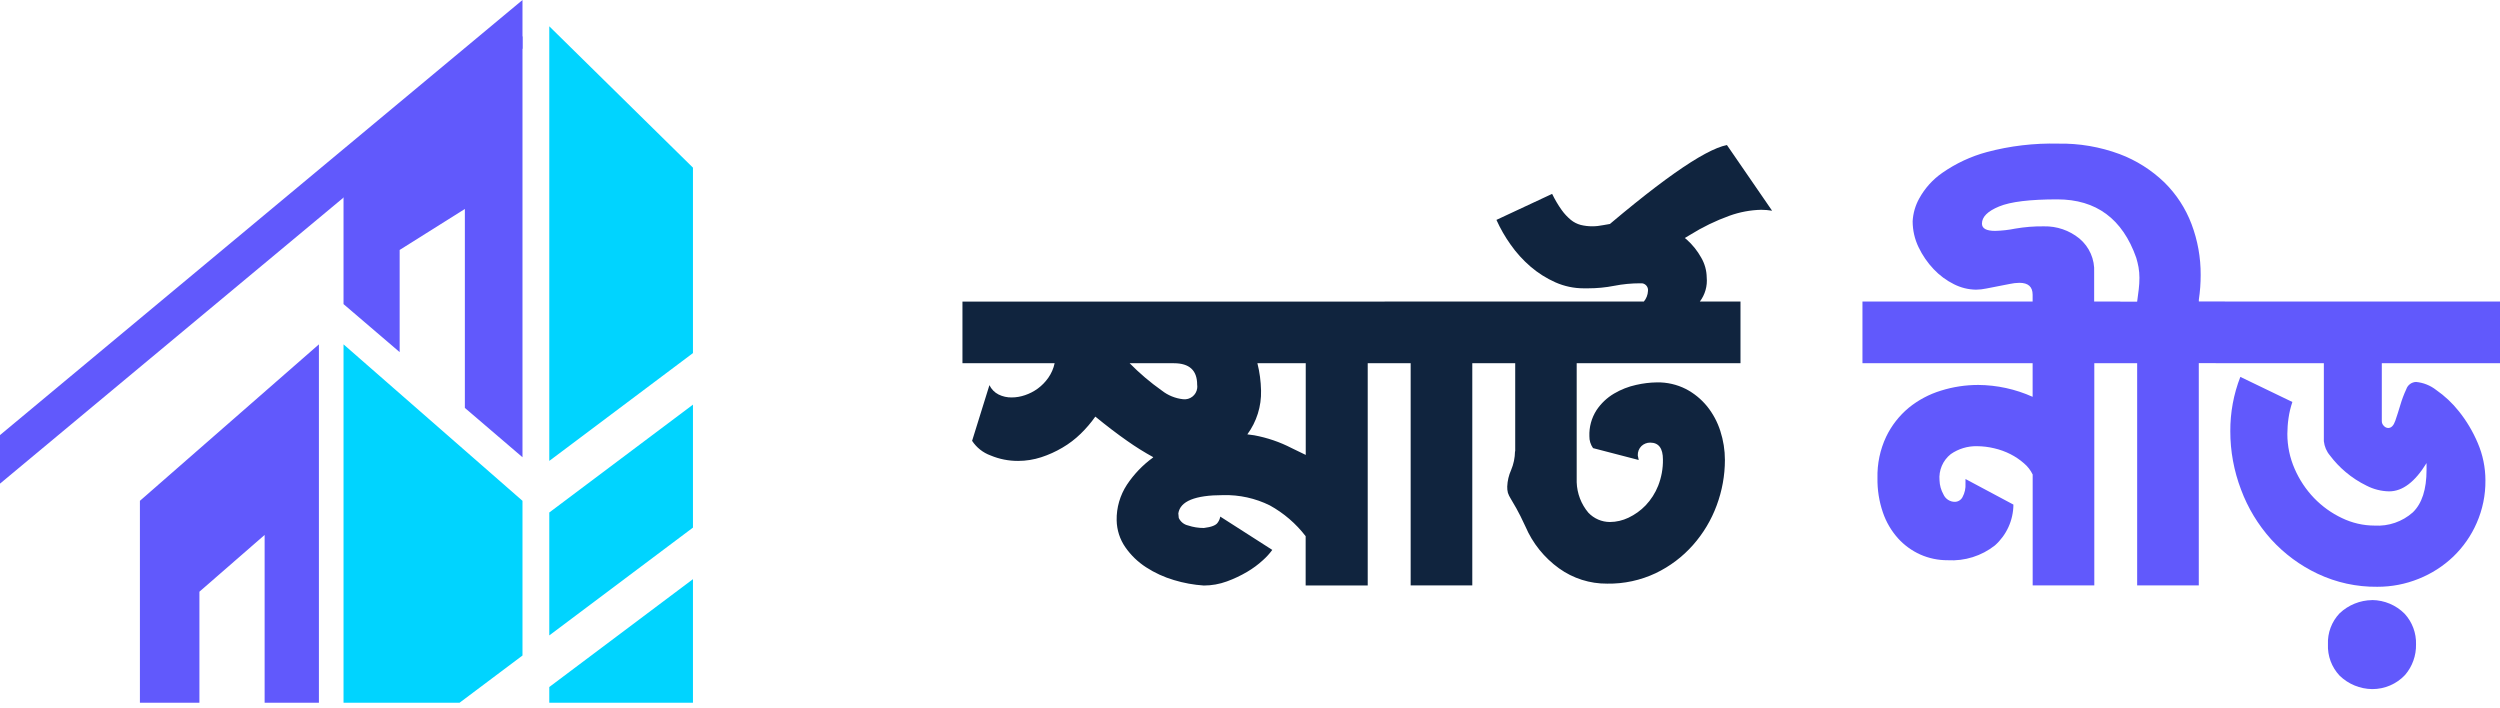 <svg width="219" height="62" viewBox="0 0 219 62" fill="none" xmlns="http://www.w3.org/2000/svg">
<path class="path-1" d="M101.028 40.05C100.233 39.614 99.463 39.133 98.728 38.612C97.886 38.025 96.96 37.319 95.95 36.494C95.574 37.031 95.142 37.535 94.669 37.995C94.187 38.465 93.65 38.875 93.071 39.213C92.483 39.56 91.862 39.843 91.211 40.054C90.559 40.266 89.879 40.376 89.19 40.376C88.361 40.38 87.541 40.219 86.776 39.898C86.112 39.657 85.545 39.209 85.156 38.617L86.674 33.738C86.843 34.093 87.122 34.38 87.473 34.558C87.832 34.736 88.23 34.824 88.632 34.816C89.025 34.816 89.418 34.744 89.79 34.617C90.192 34.482 90.568 34.288 90.91 34.038C91.266 33.776 91.574 33.459 91.828 33.099C92.098 32.715 92.289 32.279 92.386 31.819H84.311V26.42H122.09V31.819H119.812V51.288H114.375V46.971C113.525 45.863 112.455 44.946 111.238 44.274C109.965 43.644 108.557 43.335 107.141 43.373C104.689 43.373 103.382 43.906 103.222 44.971L103.26 45.373C103.416 45.707 103.716 45.952 104.08 46.032C104.524 46.18 104.989 46.252 105.458 46.252C106.126 46.172 106.532 46.011 106.676 45.774C106.79 45.622 106.862 45.445 106.896 45.254L111.453 48.172C111.212 48.501 110.937 48.801 110.633 49.072C110.21 49.461 109.749 49.799 109.255 50.091C108.688 50.425 108.092 50.708 107.475 50.932C106.828 51.169 106.143 51.292 105.454 51.292C104.566 51.233 103.687 51.072 102.837 50.814C101.975 50.56 101.154 50.184 100.398 49.694C99.683 49.233 99.066 48.637 98.58 47.939C98.098 47.246 97.835 46.425 97.819 45.58C97.797 44.472 98.115 43.386 98.719 42.46C99.328 41.547 100.089 40.748 100.977 40.101L101.015 40.059L101.028 40.05ZM98.952 31.814C99.818 32.694 100.761 33.497 101.772 34.211C102.309 34.634 102.951 34.896 103.632 34.972C104.241 35.048 104.799 34.617 104.875 34.008C104.887 33.903 104.887 33.797 104.871 33.696C104.871 32.444 104.19 31.819 102.833 31.819H98.956L98.952 31.814ZM110.147 31.814C110.346 32.601 110.451 33.404 110.468 34.211C110.506 35.59 110.083 36.938 109.267 38.05L109.868 38.131C111.009 38.342 112.113 38.718 113.144 39.251L114.383 39.851V31.814H110.147ZM123.579 31.814H121.296V26.415H131.252V31.814H128.973V51.283H123.574V31.814H123.579ZM132.732 39.534V31.814H130.449V26.415H144.003C144.219 26.157 144.346 25.832 144.362 25.498C144.409 25.168 144.181 24.864 143.851 24.817C143.796 24.809 143.737 24.809 143.682 24.817C142.917 24.817 142.156 24.889 141.403 25.037C140.65 25.185 139.889 25.257 139.124 25.257H138.723C137.877 25.257 137.04 25.079 136.262 24.737C135.471 24.386 134.736 23.921 134.08 23.359C133.417 22.788 132.825 22.137 132.326 21.422C131.844 20.746 131.43 20.023 131.087 19.262L135.966 16.983C136.207 17.478 136.486 17.956 136.807 18.404C137.036 18.725 137.306 19.012 137.606 19.262C137.86 19.469 138.152 19.617 138.465 19.702C138.799 19.786 139.141 19.824 139.484 19.824C139.805 19.824 140.126 19.786 140.439 19.723C140.786 19.655 141.17 19.596 141.597 19.541L142.156 19.461C142.616 19.38 143.086 19.342 143.555 19.338C144.35 19.334 145.14 19.49 145.872 19.799C146.557 20.086 147.195 20.484 147.749 20.978C148.265 21.435 148.696 21.976 149.03 22.576C149.334 23.101 149.499 23.693 149.508 24.297C149.58 25.054 149.364 25.811 148.907 26.415H152.467V31.814H138.118V42.248C138.152 43.225 138.507 44.159 139.137 44.908C139.632 45.432 140.316 45.728 141.035 45.728C141.597 45.724 142.147 45.593 142.654 45.352C143.217 45.085 143.724 44.722 144.155 44.274C144.629 43.775 145.001 43.191 145.255 42.553C145.542 41.821 145.686 41.039 145.673 40.253C145.673 39.268 145.301 38.773 144.553 38.773C144.269 38.773 143.999 38.879 143.792 39.073C143.572 39.289 143.458 39.585 143.47 39.894L143.551 40.295L139.551 39.255C139.336 38.951 139.221 38.587 139.23 38.215C139.2 37.412 139.416 36.617 139.851 35.936C140.249 35.34 140.773 34.841 141.39 34.478C141.991 34.123 142.646 33.865 143.327 33.717C143.923 33.581 144.532 33.505 145.145 33.497C146.024 33.48 146.899 33.679 147.681 34.076C148.4 34.448 149.03 34.968 149.542 35.594C150.057 36.236 150.45 36.968 150.7 37.754C150.966 38.575 151.102 39.433 151.102 40.291C151.102 41.648 150.856 42.997 150.383 44.269C149.914 45.546 149.208 46.726 148.303 47.749C147.394 48.776 146.286 49.613 145.043 50.209C143.716 50.835 142.257 51.152 140.79 51.127C139.276 51.139 137.801 50.67 136.571 49.787C135.277 48.856 134.258 47.592 133.632 46.13C133.311 45.436 133.045 44.904 132.833 44.532C132.622 44.159 132.453 43.872 132.334 43.673C132.233 43.517 132.153 43.348 132.093 43.174C132.047 42.992 132.026 42.802 132.034 42.616C132.055 42.117 132.169 41.631 132.372 41.179C132.592 40.659 132.706 40.105 132.715 39.543L132.732 39.534ZM141.048 24.779L138.93 21.422C145.136 16.011 149.254 13.106 151.279 12.705L155.236 18.459C155.076 18.433 154.915 18.412 154.759 18.399C154.602 18.387 154.442 18.378 154.281 18.378C153.334 18.399 152.395 18.577 151.503 18.898C150.294 19.334 149.136 19.896 148.045 20.577L141.048 24.779Z" fill="#10243E"/>
<path class="path-2" d="M178.062 31.814H163.151V26.415H185.74V31.814H183.461V51.283H178.062V41.568C177.88 41.191 177.623 40.858 177.301 40.587C176.942 40.274 176.549 40.004 176.122 39.788C175.665 39.555 175.183 39.382 174.684 39.268C174.194 39.15 173.691 39.09 173.183 39.086C172.363 39.069 171.556 39.314 170.883 39.784C170.19 40.337 169.822 41.2 169.903 42.084C169.915 42.511 170.034 42.929 170.241 43.301C170.414 43.707 170.82 43.969 171.26 43.961C171.539 43.952 171.792 43.792 171.919 43.542C172.114 43.178 172.202 42.773 172.177 42.363V41.961L176.375 44.202C176.367 45.572 175.775 46.869 174.756 47.778C173.581 48.704 172.109 49.165 170.617 49.076C169.793 49.081 168.972 48.911 168.22 48.577C167.476 48.243 166.808 47.757 166.262 47.153C165.675 46.493 165.227 45.728 164.943 44.895C164.609 43.923 164.449 42.904 164.466 41.876C164.436 40.629 164.694 39.39 165.227 38.257C165.696 37.281 166.372 36.414 167.205 35.721C168.038 35.044 168.998 34.533 170.025 34.22C171.086 33.886 172.19 33.721 173.302 33.721C174.942 33.734 176.561 34.089 178.058 34.761V31.806L178.062 31.814ZM187.215 26.415C187.27 26.043 187.317 25.684 187.355 25.337C187.393 25.008 187.414 24.674 187.414 24.34C187.414 24.027 187.389 23.709 187.334 23.401C187.283 23.126 187.215 22.851 187.135 22.581C185.934 19.169 183.63 17.465 180.218 17.465C177.821 17.465 176.122 17.672 175.12 18.087C174.118 18.501 173.619 19 173.619 19.587C173.619 20.014 174.004 20.226 174.777 20.226C175.369 20.209 175.957 20.145 176.532 20.027C177.365 19.883 178.206 19.816 179.052 19.828C180.176 19.803 181.275 20.179 182.15 20.89C183.03 21.621 183.512 22.724 183.448 23.866V26.424H187.207L187.215 26.415ZM192.614 31.814V51.283H187.215V31.814H182.256V27.616H178.058V25.815C178.058 25.122 177.673 24.775 176.9 24.775C176.612 24.779 176.325 24.813 176.041 24.876C175.707 24.944 175.369 25.012 175.022 25.075C174.676 25.139 174.338 25.21 174.004 25.274C173.708 25.337 173.407 25.371 173.103 25.375C172.427 25.367 171.767 25.202 171.167 24.898C170.499 24.568 169.898 24.12 169.387 23.578C168.85 23.012 168.406 22.365 168.068 21.659C167.725 20.949 167.548 20.171 167.548 19.38C167.586 18.678 167.784 17.994 168.127 17.381C168.617 16.488 169.311 15.719 170.148 15.14C171.332 14.315 172.651 13.698 174.046 13.322C176.084 12.776 178.193 12.531 180.303 12.582C182.138 12.548 183.96 12.861 185.681 13.499C187.144 14.049 188.475 14.895 189.6 15.977C190.648 17.009 191.46 18.256 191.98 19.634C192.517 21.059 192.788 22.568 192.779 24.09C192.779 24.437 192.767 24.788 192.741 25.151C192.716 25.511 192.673 25.878 192.619 26.25V26.411H194.902V31.81H192.619L192.614 31.814ZM203.569 31.814H194.094V26.415H219V31.814H208.646V36.892C208.646 37.053 208.714 37.205 208.828 37.31C208.925 37.42 209.06 37.488 209.208 37.492C209.475 37.492 209.682 37.281 209.83 36.854C209.978 36.427 210.122 35.966 210.27 35.475C210.409 35.002 210.582 34.541 210.79 34.097C210.912 33.725 211.259 33.471 211.648 33.459C212.286 33.518 212.899 33.763 213.402 34.156C214.159 34.681 214.831 35.315 215.402 36.034C216.074 36.875 216.624 37.801 217.043 38.79C217.495 39.83 217.723 40.955 217.723 42.088C217.736 43.369 217.474 44.633 216.962 45.804C216.48 46.916 215.778 47.922 214.903 48.764C214.028 49.596 213.005 50.252 211.885 50.7C210.73 51.169 209.496 51.406 208.249 51.402C206.448 51.423 204.664 51.034 203.032 50.264C201.488 49.537 200.102 48.51 198.952 47.246C197.806 45.973 196.91 44.493 196.314 42.887C195.692 41.251 195.371 39.517 195.375 37.771C195.367 36.144 195.663 34.529 196.254 33.015L200.812 35.213C200.656 35.674 200.541 36.152 200.474 36.634C200.406 37.09 200.377 37.551 200.372 38.012C200.372 39.065 200.588 40.105 201.011 41.069C201.421 42.016 201.996 42.883 202.71 43.627C203.412 44.354 204.237 44.95 205.15 45.381C206.042 45.812 207.018 46.041 208.008 46.041C209.238 46.117 210.447 45.698 211.365 44.882C212.164 44.109 212.565 42.87 212.565 41.166V40.566C211.551 42.219 210.46 43.043 209.289 43.043C208.6 43.031 207.923 42.861 207.31 42.544C206.651 42.223 206.033 41.821 205.471 41.344C204.964 40.917 204.507 40.435 204.11 39.906C203.805 39.551 203.619 39.111 203.569 38.646V31.814ZM207.809 52.564C208.874 52.577 209.898 53.008 210.646 53.765C211.314 54.492 211.673 55.456 211.644 56.445C211.665 57.426 211.322 58.382 210.684 59.126C209.94 59.921 208.896 60.369 207.805 60.365C206.735 60.352 205.712 59.929 204.947 59.185C204.253 58.445 203.886 57.46 203.928 56.445C203.886 55.439 204.253 54.458 204.947 53.727C205.72 52.995 206.739 52.581 207.805 52.569L207.809 52.564Z" fill="#6159FC"/>
<path class="path-3" d="M0 38.114V42.367L45.77 4.253V0L0 38.114Z" fill="#6159FC"/>
<path class="path-4" d="M30.093 16.23V26.639L35.01 30.846V21.896L40.722 18.306V35.733L45.77 40.054V3.175L30.093 16.23Z" fill="#6159FC"/>
<path class="path-5" d="M12.256 43.872V61.557H17.469V51.833L23.181 46.861V61.557H27.937V30.165L12.256 43.872Z" fill="#6159FC"/>
<path class="path-6" d="M60.703 30.931V14.687L48.117 2.304V40.376L60.703 30.931Z" fill="#00D4FF"/>
<path class="path-7" d="M60.703 46.218V35.446L48.117 44.895V55.663L60.703 46.218Z" fill="#00D4FF"/>
<path class="path-8" d="M48.117 60.183V61.557H60.703V50.734L48.117 60.183Z" fill="#00D4FF"/>
<path class="path-9" d="M45.77 57.422V43.872L30.093 30.165V61.557H40.261L45.77 57.422Z" fill="#00D4FF"/>
</svg>
